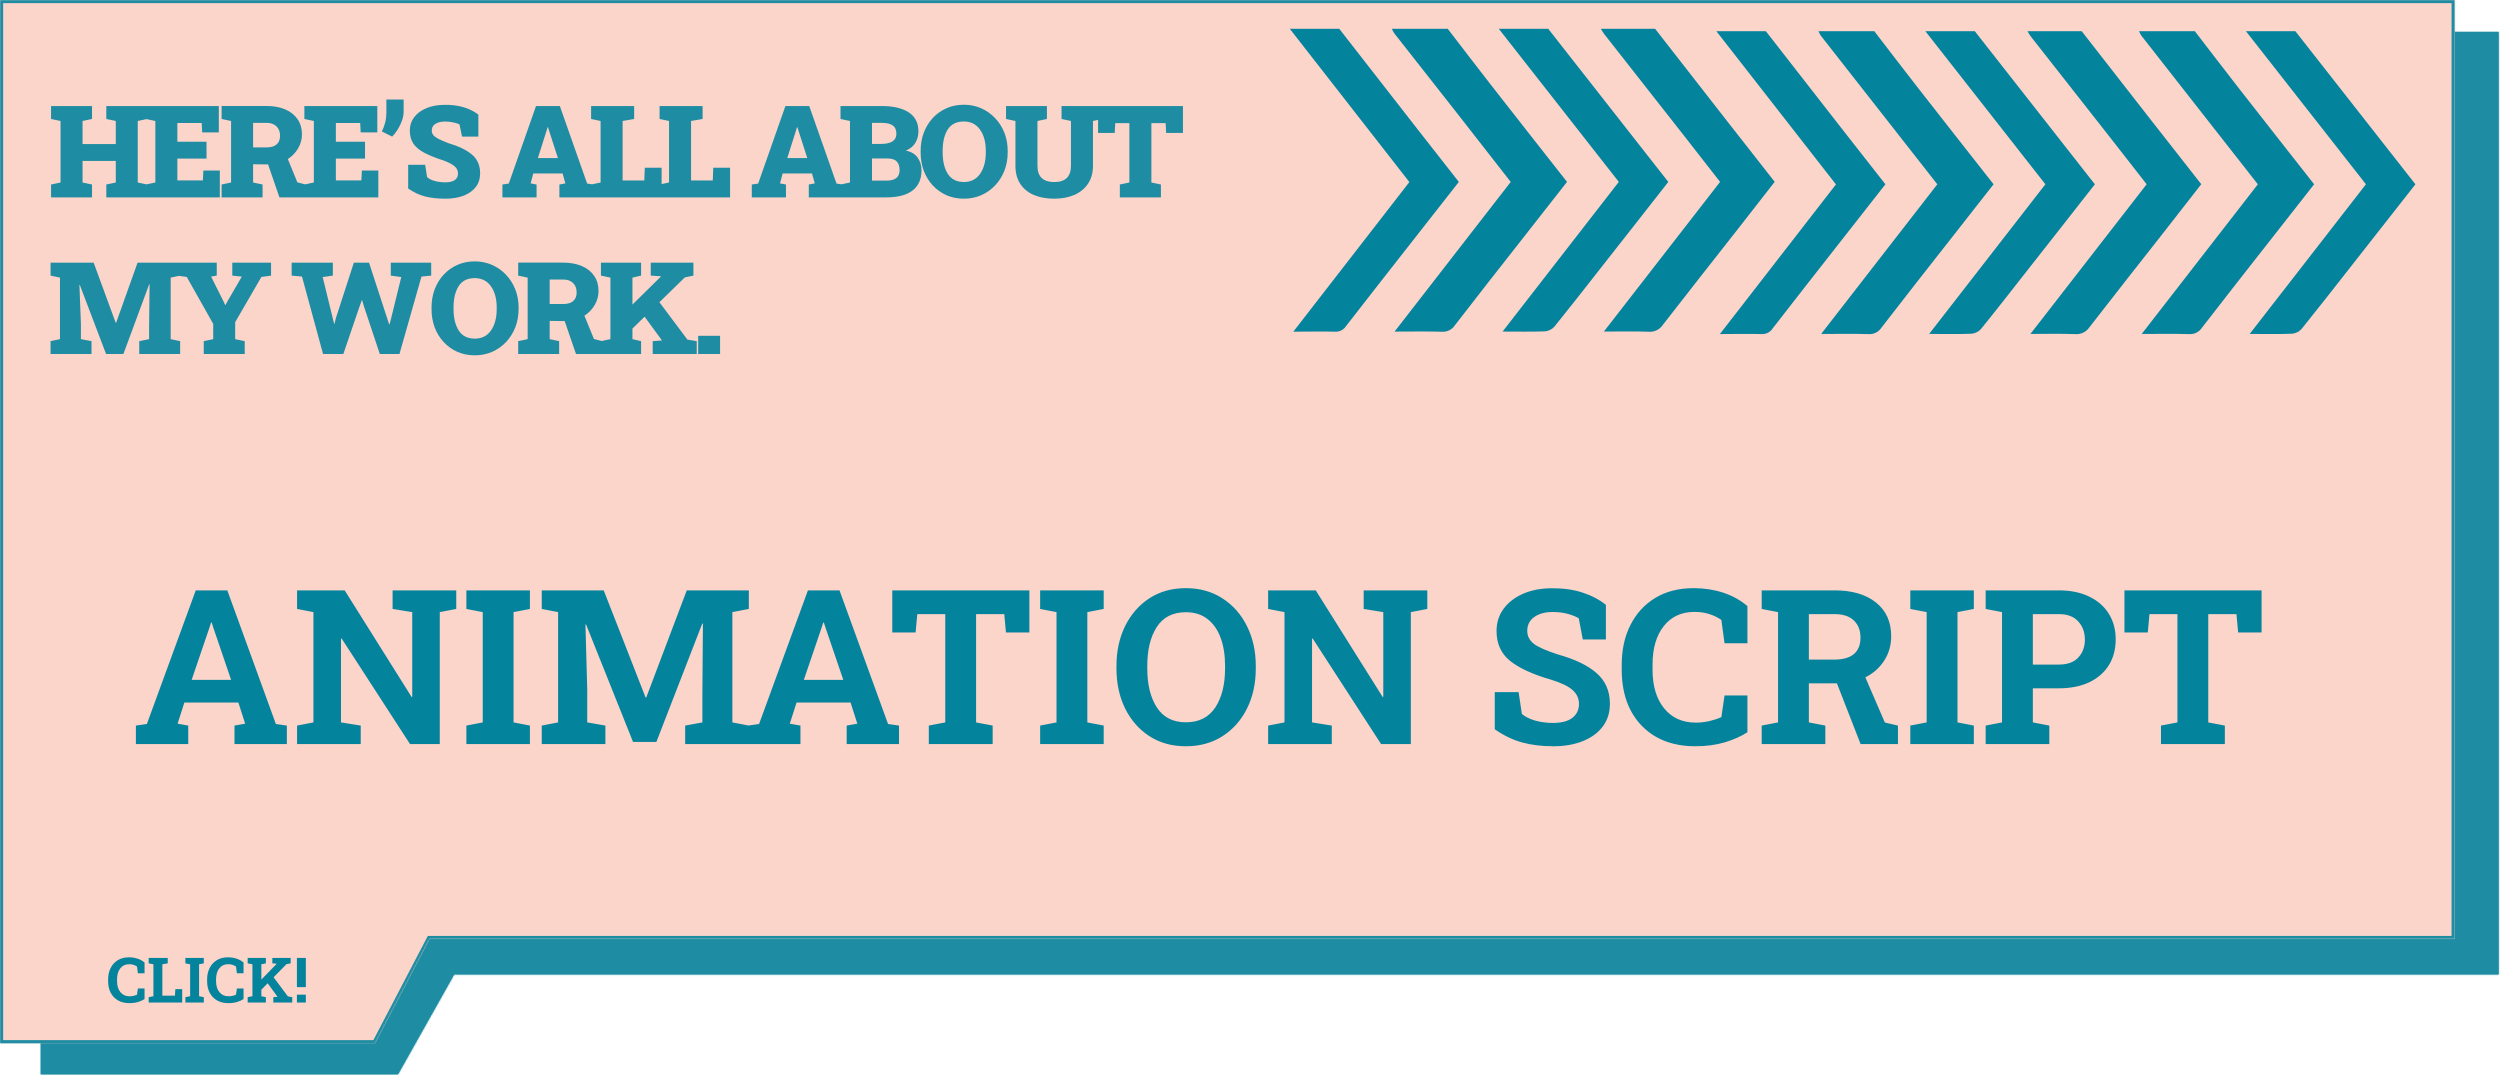 <svg width="1596" height="686" viewBox="0 0 1596 686" fill="none" xmlns="http://www.w3.org/2000/svg">
<mask id="path-1-inside-1" fill="white">
<path fill-rule="evenodd" clip-rule="evenodd" d="M1595.17 20.443H26.269V622H26V686H254L289.936 622.114H1595.17V20.443Z"/>
</mask>
<path fill-rule="evenodd" clip-rule="evenodd" d="M1595.17 20.443H26.269V622H26V686H254L289.936 622.114H1595.17V20.443Z" fill="#1E8CA2"/>
<path d="M26.269 20.443V18.443H24.269V20.443H26.269ZM1595.17 20.443H1597.17V18.443H1595.17V20.443ZM26.269 622V624H28.269V622H26.269ZM26 622V620H24V622H26ZM26 686H24V688H26V686ZM254 686V688H255.17L255.743 686.981L254 686ZM289.936 622.114V620.114H288.766L288.193 621.134L289.936 622.114ZM1595.17 622.114V624.114H1597.17V622.114H1595.17ZM26.269 22.443H1595.17V18.443H26.269V22.443ZM28.269 622V20.443H24.269V622H28.269ZM26 624H26.269V620H26V624ZM28 686V622H24V686H28ZM254 684H26V688H254V684ZM288.193 621.134L252.257 685.019L255.743 686.981L291.679 623.095L288.193 621.134ZM1595.17 620.114H289.936V624.114H1595.17V620.114ZM1593.17 20.443V622.114H1597.17V20.443H1593.17Z" fill="#1E8CA2" mask="url(#path-1-inside-1)"/>
<mask id="path-3-inside-2" fill="white">
<path fill-rule="evenodd" clip-rule="evenodd" d="M1567.09 0H0V597.514V599.5V666H239.592L274.335 599.5H1567.09V0Z"/>
</mask>
<path fill-rule="evenodd" clip-rule="evenodd" d="M1567.09 0H0V597.514V599.5V666H239.592L274.335 599.5H1567.09V0Z" fill="#FBD4CA"/>
<path d="M0 0V-2H-2V0H0ZM1567.09 0H1569.09V-2H1567.09V0ZM0 666H-2V668H0V666ZM239.592 666V668H240.804L241.365 666.926L239.592 666ZM274.335 599.5V597.5H273.123L272.562 598.574L274.335 599.5ZM1567.09 599.5V601.5H1569.09V599.5H1567.09ZM0 2H1567.09V-2H0V2ZM2 597.514V0H-2V597.514H2ZM2 599.5V597.514H-2V599.5H2ZM2 666V599.5H-2V666H2ZM239.592 664H0V668H239.592V664ZM272.562 598.574L237.819 665.074L241.365 666.926L276.108 600.426L272.562 598.574ZM1567.09 597.5H274.335V601.5H1567.09V597.5ZM1565.09 0V599.5H1569.09V0H1565.09Z" fill="#1E8CA2" mask="url(#path-3-inside-2)"/>
<path d="M82.629 640.41C79.856 640.41 77.447 639.837 75.402 638.691C73.371 637.533 71.796 635.898 70.676 633.789C69.569 631.667 69.016 629.16 69.016 626.27V625.312C69.016 622.552 69.549 620.111 70.617 617.988C71.698 615.853 73.228 614.18 75.207 612.969C77.199 611.758 79.576 611.152 82.336 611.152C84.25 611.152 86.053 611.426 87.746 611.973C89.439 612.52 90.949 613.353 92.277 614.473V621.348H88.039L87.453 617.031C86.802 616.576 86.066 616.217 85.246 615.957C84.426 615.684 83.501 615.547 82.473 615.547C80.064 615.547 78.169 616.426 76.789 618.184C75.409 619.928 74.719 622.292 74.719 625.273V626.27C74.719 629.264 75.435 631.641 76.867 633.398C78.299 635.156 80.253 636.035 82.727 636.035C83.547 636.035 84.367 635.944 85.188 635.762C86.021 635.566 86.776 635.319 87.453 635.02L88.039 631.016H92.277V637.812C91.171 638.542 89.79 639.16 88.137 639.668C86.483 640.163 84.647 640.41 82.629 640.41ZM94.914 640V636.582L97.941 635.996V615.586L94.914 615V611.562H107.082V615L103.645 615.586V635.625H111.672L111.945 631.465H116.301V640H94.914ZM118.352 640V636.582L121.379 635.996V615.586L118.352 615V611.562H130.109V615L127.082 615.586V635.996L130.109 636.582V640H118.352ZM145.832 640.41C143.059 640.41 140.65 639.837 138.605 638.691C136.574 637.533 134.999 635.898 133.879 633.789C132.772 631.667 132.219 629.16 132.219 626.27V625.312C132.219 622.552 132.753 620.111 133.82 617.988C134.901 615.853 136.431 614.18 138.41 612.969C140.402 611.758 142.779 611.152 145.539 611.152C147.453 611.152 149.257 611.426 150.949 611.973C152.642 612.52 154.152 613.353 155.48 614.473V621.348H151.242L150.656 617.031C150.005 616.576 149.27 616.217 148.449 615.957C147.629 615.684 146.704 615.547 145.676 615.547C143.267 615.547 141.372 616.426 139.992 618.184C138.612 619.928 137.922 622.292 137.922 625.273V626.27C137.922 629.264 138.638 631.641 140.07 633.398C141.503 635.156 143.456 636.035 145.93 636.035C146.75 636.035 147.57 635.944 148.391 635.762C149.224 635.566 149.979 635.319 150.656 635.02L151.242 631.016H155.48V637.812C154.374 638.542 152.993 639.16 151.34 639.668C149.686 640.163 147.85 640.41 145.832 640.41ZM158.117 640V636.582L161.145 635.996V615.586L158.117 615V611.562H169.738V615L166.848 615.586V625.371L176.633 615.293L176.672 615.234L173.859 615V611.562H185.559V615L182.883 615.527L174.66 623.887L183.781 636.094L186.574 636.582V640H174.484V636.582L177.141 636.348H177.16L170.891 627.715L166.848 631.816V635.996L169.738 636.582V640H158.117ZM189.543 630.195V611.562H195.246V630.195H189.543ZM189.543 640V635H195.246V640H189.543Z" fill="#04839D"/>
<path d="M86.763 475V463.208L93.77 462.197L124.969 376.891H145.116L176.112 462.197L183.12 463.208V475H149.698V463.208L156.504 461.995L152.191 448.519H117.691L113.379 461.995L120.185 463.208V475H86.763ZM122.341 434.031H147.542L136.087 400.407L135.144 397.442H134.739L133.729 400.609L122.341 434.031ZM189.656 475V463.208L200.101 461.187V390.771L189.656 388.75V376.891H220.046L262.767 444.947L263.171 444.88V390.771L250.638 388.75V376.891H291.27V388.75L280.758 390.771V475H261.756L218.092 407.617L217.688 407.685V461.187L230.288 463.208V475H189.656ZM297.738 475V463.208L308.183 461.187V390.771L297.738 388.75V376.891H338.303V388.75L327.858 390.771V461.187L338.303 463.208V475H297.738ZM345.85 475V463.208L356.294 461.187V390.771L345.85 388.75V376.891H385.403L412.154 445.284H412.559L438.434 376.891H478.055V388.75L467.543 390.771V461.187L478.055 463.208V475H437.423V463.208L448.406 461.187V442.387L448.743 398.116L448.339 398.049L419.027 473.652H404.136L374.15 398.655L373.746 398.723L374.892 440.365V461.187L386.481 463.208V475H345.85ZM477.583 475V463.208L484.591 462.197L515.789 376.891H535.937L566.933 462.197L573.94 463.208V475H540.519V463.208L547.324 461.995L543.012 448.519H508.512L504.199 461.995L511.005 463.208V475H477.583ZM513.161 434.031H538.362L526.907 400.407L525.964 397.442H525.56L524.549 400.609L513.161 434.031ZM592.942 475V463.208L603.454 461.187V392.052H585.598L584.52 403.776H569.628V376.891H657.158V403.776H642.199L641.121 392.052H623.13V461.187L633.709 463.208V475H592.942ZM664.031 475V463.208L674.476 461.187V390.771L664.031 388.75V376.891H704.596V388.75L694.151 390.771V461.187L704.596 463.208V475H664.031ZM757.087 476.415C748.237 476.415 740.488 474.281 733.84 470.014C727.191 465.701 722.003 459.794 718.274 452.292C714.591 444.79 712.749 436.255 712.749 426.687V425.204C712.749 415.681 714.591 407.168 718.274 399.666C722.003 392.164 727.169 386.257 733.772 381.944C740.421 377.632 748.17 375.476 757.02 375.476C765.869 375.476 773.641 377.632 780.334 381.944C787.072 386.257 792.306 392.164 796.034 399.666C799.808 407.168 801.694 415.681 801.694 425.204V426.687C801.694 436.255 799.83 444.79 796.102 452.292C792.373 459.794 787.14 465.701 780.401 470.014C773.708 474.281 765.937 476.415 757.087 476.415ZM757.087 461.119C765.397 461.119 771.642 457.975 775.819 451.686C779.997 445.352 782.086 437.019 782.086 426.687V425.069C782.086 418.286 781.143 412.334 779.256 407.213C777.369 402.047 774.562 398.026 770.833 395.151C767.149 392.276 762.545 390.839 757.02 390.839C748.754 390.839 742.577 393.983 738.489 400.272C734.446 406.562 732.425 414.827 732.425 425.069V426.687C732.425 437.019 734.469 445.352 738.557 451.686C742.689 457.975 748.866 461.119 757.087 461.119ZM809.578 475V463.208L820.022 461.187V390.771L809.578 388.75V376.891H839.968L882.688 444.947L883.093 444.88V390.771L870.56 388.75V376.891H911.191V388.75L900.68 390.771V475H881.678L838.014 407.617L837.609 407.685V461.187L850.21 463.208V475H809.578ZM991.512 476.415C984.279 476.415 977.698 475.606 971.769 473.989C965.839 472.372 959.999 469.564 954.249 465.566V441.848H969.478L971.566 455.796C973.543 457.503 976.306 458.896 979.854 459.974C983.448 461.007 987.334 461.523 991.512 461.523C996.857 461.523 1000.95 460.445 1003.78 458.289C1006.61 456.088 1008.02 453.123 1008.02 449.395C1008.02 445.891 1006.67 442.948 1003.98 440.567C1001.33 438.142 996.655 435.896 989.962 433.829C978.327 430.46 969.657 426.462 963.952 421.835C958.247 417.208 955.395 410.874 955.395 402.833C955.395 397.532 956.854 392.86 959.774 388.817C962.739 384.729 966.827 381.518 972.038 379.182C977.249 376.846 983.269 375.633 990.097 375.543C997.644 375.453 1004.31 376.352 1010.11 378.238C1015.95 380.125 1020.98 382.753 1025.2 386.122V408.224H1010.45L1007.89 394.747C1006.18 393.669 1003.87 392.726 1000.95 391.917C998.07 391.108 994.791 390.704 991.107 390.704C986.391 390.704 982.527 391.76 979.518 393.871C976.508 395.982 975.003 398.947 975.003 402.766C975.003 406.045 976.396 408.785 979.181 410.986C982.011 413.143 987.199 415.434 994.746 417.859C1005.57 420.869 1013.77 424.845 1019.34 429.786C1024.96 434.728 1027.76 441.219 1027.76 449.26C1027.76 454.875 1026.26 459.704 1023.25 463.747C1020.24 467.79 1015.99 470.912 1010.51 473.113C1005.08 475.314 998.744 476.415 991.512 476.415ZM1082.28 476.415C1072.71 476.415 1064.4 474.438 1057.34 470.485C1050.34 466.487 1044.9 460.85 1041.04 453.572C1037.22 446.25 1035.31 437.603 1035.31 427.63V424.328C1035.31 414.805 1037.15 406.382 1040.84 399.06C1044.56 391.692 1049.84 385.92 1056.67 381.742C1063.54 377.564 1071.74 375.476 1081.27 375.476C1087.87 375.476 1094.09 376.419 1099.93 378.306C1105.77 380.192 1110.98 383.067 1115.56 386.931V410.649H1100.94L1098.92 395.758C1096.67 394.186 1094.14 392.95 1091.31 392.052C1088.48 391.108 1085.29 390.637 1081.74 390.637C1073.43 390.637 1066.89 393.669 1062.13 399.733C1057.37 405.753 1054.99 413.906 1054.99 424.193V427.63C1054.99 437.962 1057.46 446.16 1062.4 452.225C1067.34 458.289 1074.08 461.321 1082.61 461.321C1085.44 461.321 1088.27 461.007 1091.1 460.378C1093.98 459.704 1096.58 458.851 1098.92 457.817L1100.94 444.004H1115.56V467.453C1111.75 469.969 1106.98 472.103 1101.28 473.854C1095.57 475.562 1089.24 476.415 1082.28 476.415ZM1124.66 475V463.208L1135.1 461.187V390.771L1124.66 388.75V376.891H1171.15C1182.43 376.891 1191.28 379.496 1197.7 384.707C1204.13 389.873 1207.34 397.016 1207.34 406.135C1207.34 411.93 1205.86 417.118 1202.89 421.7C1199.97 426.282 1195.95 429.854 1190.83 432.414L1203.3 461.254L1211.65 463.208V475H1187.8L1172.7 436.255H1154.78V461.187L1165.29 463.208V475H1124.66ZM1154.78 421.094H1170.82C1182.09 421.094 1187.73 416.399 1187.73 407.011C1187.73 402.474 1186.34 398.857 1183.55 396.162C1180.77 393.422 1176.63 392.052 1171.15 392.052H1154.78V421.094ZM1219.54 475V463.208L1229.98 461.187V390.771L1219.54 388.75V376.891H1260.1V388.75L1249.66 390.771V461.187L1260.1 463.208V475H1219.54ZM1267.65 475V463.208L1278.09 461.187V390.771L1267.65 388.75V376.891H1314.34C1321.84 376.891 1328.31 378.216 1333.75 380.866C1339.18 383.472 1343.36 387.133 1346.28 391.85C1349.2 396.521 1350.66 401.979 1350.66 408.224C1350.66 414.468 1349.2 419.948 1346.28 424.665C1343.36 429.337 1339.18 432.976 1333.75 435.581C1328.31 438.142 1321.84 439.422 1314.34 439.422H1297.77V461.187L1308.28 463.208V475H1267.65ZM1297.77 424.261H1314.34C1319.82 424.261 1323.96 422.778 1326.74 419.813C1329.57 416.804 1330.99 412.985 1330.99 408.358C1330.99 403.642 1329.57 399.756 1326.74 396.701C1323.96 393.602 1319.82 392.052 1314.34 392.052H1297.77V424.261ZM1379.57 475V463.208L1390.08 461.187V392.052H1372.22L1371.15 403.776H1356.25V376.891H1443.79V403.776H1428.83L1427.75 392.052H1409.76V461.187L1420.34 463.208V475H1379.57Z" fill="#04839D"/>
<path d="M924.221 18.382C933.398 30.302 942.497 42.252 951.753 54.112C967.84 74.737 984.022 95.287 1000.38 116.124C991.31 127.696 982.385 139.146 973.349 150.611C958.443 169.644 943.441 188.631 928.707 207.77C927.828 209.114 926.582 210.199 925.104 210.906C923.627 211.612 921.976 211.912 920.333 211.774C910.7 211.486 901.066 211.683 890.299 211.683L964.456 116.139C952.477 100.792 940.624 85.672 928.865 70.582C915.936 54.153 903.028 37.733 890.142 21.324C889.524 20.392 888.997 19.407 888.567 18.382L924.221 18.382Z" fill="#04839D"/>
<path d="M1056.62 18.382C1071.37 37.298 1086.12 56.215 1100.87 75.131C1111.46 88.689 1122.09 102.232 1132.96 116.079C1125.06 126.189 1117.16 136.33 1109.24 146.501C1093.31 166.823 1077.29 187.069 1061.48 207.497C1060.51 208.965 1059.13 210.143 1057.49 210.898C1055.86 211.653 1054.04 211.956 1052.24 211.773C1043.18 211.425 1034.09 211.667 1023.91 211.667L1098.1 116.124C1090.64 106.57 1083.27 97.076 1075.86 87.628C1058.67 65.658 1041.41 43.678 1024.08 21.688C1023.33 20.624 1022.63 19.52 1022 18.382L1056.62 18.382Z" fill="#04839D"/>
<path d="M988.382 18.382L1065.04 116.139C1050.76 134.338 1036.71 152.355 1022.54 170.311C1012.53 183.081 1002.57 195.88 992.349 208.498C990.817 210.232 988.642 211.32 986.289 211.531C977.678 211.865 968.973 211.668 959.245 211.668C984.29 179.426 1008.77 147.972 1033.45 116.124L956.821 18.382H988.382Z" fill="#04839D"/>
<path d="M854.975 18.382C871.766 39.917 888.556 61.457 905.347 83.002C913.91 93.967 922.505 104.901 931.32 116.139L901.664 153.962C887.497 172.085 873.219 190.178 859.162 208.376C858.402 209.515 857.333 210.431 856.07 211.024C854.807 211.618 853.399 211.867 852 211.743C843.594 211.531 835.189 211.743 825.649 211.743L899.743 116.215L823.398 18.382H854.975Z" fill="#04839D"/>
<path d="M1196.54 19.898C1205.72 31.819 1214.82 43.769 1224.07 55.629C1240.16 76.254 1256.34 96.803 1272.7 117.641C1263.63 129.212 1254.64 140.662 1245.67 152.127C1230.76 171.16 1215.76 190.148 1201.03 209.287C1200.15 210.631 1198.9 211.716 1197.43 212.422C1195.95 213.129 1194.3 213.429 1192.66 213.29C1183.02 213.002 1173.39 213.199 1162.62 213.199L1236.78 117.656C1224.77 102.293 1212.95 87.173 1201.11 72.159C1188.23 55.689 1175.35 39.25 1162.46 22.841C1161.85 21.909 1161.32 20.924 1160.89 19.898H1196.54Z" fill="#04839D"/>
<path d="M1328.94 19.898C1343.69 38.815 1358.44 57.732 1373.19 76.648C1383.78 90.206 1394.41 103.749 1405.29 117.595C1397.38 127.706 1389.48 137.847 1381.56 148.018C1365.63 168.34 1349.61 188.586 1333.81 209.014C1332.83 210.482 1331.45 211.66 1329.82 212.415C1328.18 213.17 1326.37 213.473 1324.57 213.29C1315.5 212.942 1306.42 213.184 1296.23 213.184L1370.42 117.641C1362.96 108.087 1355.59 98.593 1348.18 89.145C1330.99 67.175 1313.73 45.195 1296.4 23.204C1295.65 22.14 1294.96 21.037 1294.33 19.898H1328.94Z" fill="#04839D"/>
<path d="M1260.7 19.898L1337.36 117.656C1323.09 135.854 1309.03 153.871 1294.86 171.827C1284.85 184.596 1274.89 197.396 1264.67 210.014C1263.14 211.747 1260.96 212.835 1258.61 213.047C1250 213.381 1241.37 213.183 1231.57 213.183C1256.61 180.941 1281.09 149.488 1305.77 117.64L1229.14 19.898H1260.7Z" fill="#04839D"/>
<path d="M1401.18 19.898C1410.36 31.819 1419.45 43.769 1428.71 55.629C1444.8 76.254 1460.98 96.803 1477.34 117.641C1468.27 129.212 1459.28 140.662 1450.31 152.127C1435.4 171.16 1420.4 190.148 1405.67 209.287C1404.79 210.631 1403.54 211.716 1402.06 212.422C1400.58 213.129 1398.93 213.429 1397.29 213.29C1387.66 213.002 1378.02 213.199 1367.26 213.199L1441.41 117.656C1429.4 102.293 1417.58 87.173 1405.74 72.159C1392.87 55.689 1379.99 39.25 1367.1 22.841C1366.48 21.909 1365.95 20.924 1365.53 19.898H1401.18Z" fill="#04839D"/>
<path d="M1465.34 19.898L1542 117.656C1527.72 135.854 1513.66 153.871 1499.5 171.827C1489.49 184.596 1479.52 197.396 1469.31 210.014C1467.77 211.747 1465.6 212.835 1463.25 213.047C1454.64 213.381 1446.01 213.183 1436.2 213.183C1461.25 180.941 1485.72 149.488 1510.41 117.64L1433.78 19.898H1465.34Z" fill="#04839D"/>
<path d="M1127.3 19.898C1144.09 41.434 1160.88 62.974 1177.67 84.519C1186.23 95.484 1194.83 106.418 1203.64 117.656L1173.99 155.479C1159.82 173.602 1145.54 191.695 1131.49 209.893C1130.73 211.032 1129.66 211.948 1128.39 212.542C1127.13 213.135 1125.72 213.384 1124.32 213.26C1115.92 213.048 1107.51 213.26 1097.97 213.26L1172.07 117.732L1095.72 19.898H1127.3Z" fill="#04839D"/>
<path d="M32.602 126V117.792L38.648 116.511V77.232L32.602 75.951V67.703H58.747V75.951L52.701 77.232V91.967H73.922V77.232L67.876 75.951V67.703H93.981V75.951L87.936 77.232V116.511L93.981 117.792V126H67.876V117.792L73.922 116.511V102.737H52.701V116.511L58.747 117.792V126H32.602ZM93.125 126V117.792L99.171 116.511V77.232L93.125 75.951V67.703H139.69V84.519H129.08L128.759 78.514H113.224V90.485H131.842V101.256H113.224V115.149H129.52L129.84 108.863H140.331V126H93.125ZM141.476 126V117.792L147.522 116.511V77.232L141.476 75.951V67.663H170.144C174.762 67.663 178.765 68.397 182.155 69.865C185.545 71.333 188.161 73.429 190.003 76.151C191.845 78.847 192.766 82.05 192.766 85.761C192.766 88.937 191.952 91.913 190.323 94.689C188.722 97.466 186.533 99.748 183.757 101.536L189.843 116.431L195.368 117.832V126H178.392L171.145 104.979L161.575 104.859V116.511L167.621 117.792V126H141.476ZM161.575 94.089H170.304C173.027 94.089 175.122 93.462 176.59 92.207C178.058 90.926 178.792 89.084 178.792 86.682C178.792 84.199 178.045 82.211 176.55 80.716C175.055 79.194 172.92 78.434 170.144 78.434H161.575V94.089ZM194.311 126V117.792L200.357 116.511V77.232L194.311 75.951V67.703H240.877V84.519H230.266L229.946 78.514H214.411V90.485H233.029V101.256H214.411V115.149H230.707L231.027 108.863H241.517V126H194.311ZM250.35 87.202L243.784 83.919C244.691 82.104 245.399 80.209 245.906 78.233C246.413 76.231 246.666 73.909 246.666 71.267V63.539H257.677V71.347C257.677 73.135 257.33 75.017 256.636 76.992C255.942 78.967 255.035 80.849 253.913 82.638C252.819 84.426 251.631 85.948 250.35 87.202ZM284.247 126.841C279.496 126.841 275.278 126.387 271.595 125.479C267.911 124.572 264.241 122.864 260.584 120.354V105.22H271.435L272.636 112.987C273.49 113.948 274.998 114.762 277.16 115.43C279.322 116.07 281.685 116.391 284.247 116.391C289.666 116.391 292.375 114.495 292.375 110.705C292.375 108.97 291.708 107.502 290.373 106.301C289.038 105.073 286.716 103.818 283.406 102.537C278.415 100.936 274.317 99.307 271.114 97.652C267.911 95.997 265.522 94.035 263.947 91.767C262.399 89.498 261.625 86.682 261.625 83.318C261.625 80.088 262.546 77.272 264.388 74.87C266.229 72.441 268.765 70.533 271.995 69.144C275.225 67.757 278.922 67.022 283.086 66.942C287.837 66.836 292.041 67.316 295.698 68.384C299.355 69.425 302.585 71.013 305.388 73.148V87.202H294.978L293.336 79.394C292.428 78.941 291.134 78.527 289.452 78.153C287.771 77.78 285.982 77.593 284.087 77.593C281.658 77.593 279.643 78.073 278.041 79.034C276.439 79.995 275.639 81.436 275.639 83.358C275.639 84.399 275.946 85.334 276.56 86.161C277.174 86.962 278.255 87.776 279.803 88.603C281.351 89.404 283.513 90.338 286.289 91.406C292.909 93.355 297.927 95.797 301.344 98.733C304.787 101.643 306.509 105.607 306.509 110.625C306.509 114.068 305.575 117.005 303.706 119.434C301.838 121.836 299.235 123.678 295.898 124.959C292.562 126.214 288.678 126.841 284.247 126.841ZM320.731 126V117.792L324.815 117.191L342.192 67.703H357.406L374.823 117.191L378.907 117.792V126H357.126V117.792L360.93 117.071L359.168 110.745H340.43L338.748 117.071L342.552 117.792V126H320.731ZM343.393 100.896H356.165L350.48 83.238L349.839 81.196H349.599L348.918 83.439L343.393 100.896ZM377.37 126V117.792L383.416 116.511V77.232L377.37 75.951V67.703H404.837V75.951L397.47 77.232V115.229H411.323L411.643 107.102H422.374V126H377.37ZM421.077 126V117.792L427.122 116.511V77.232L421.077 75.951V67.703H448.543V75.951L441.176 77.232V115.229H455.03L455.35 107.102H466.08V126H421.077ZM479.942 126V117.792L484.026 117.191L501.403 67.703H516.618L534.035 117.191L538.119 117.792V126H516.337V117.792L520.141 117.071L518.379 110.745H499.641L497.96 117.071L501.763 117.792V126H479.942ZM502.604 100.896H515.377L509.691 83.238L509.05 81.196H508.81L508.129 83.439L502.604 100.896ZM536.581 126V117.792L542.627 116.511V77.232L536.581 75.951V67.703H562.967C570.307 67.703 576.033 69.051 580.144 71.747C584.254 74.443 586.31 78.46 586.31 83.799C586.31 86.548 585.656 89.017 584.348 91.206C583.04 93.368 581.025 95.01 578.302 96.131C581.799 96.878 584.334 98.413 585.909 100.735C587.484 103.031 588.272 105.687 588.272 108.703C588.272 114.415 586.363 118.726 582.546 121.636C578.729 124.545 573.19 126 565.93 126H536.581ZM556.681 91.887H562.366C568.959 91.887 572.256 89.725 572.256 85.4C572.256 82.971 571.482 81.21 569.934 80.115C568.412 78.994 566.09 78.434 562.967 78.434H556.681V91.887ZM556.681 115.31H565.93C571.509 115.31 574.298 113.094 574.298 108.663C574.298 106.154 573.684 104.285 572.456 103.058C571.255 101.803 569.306 101.176 566.611 101.176H556.681V115.31ZM615.402 126.841C611.372 126.841 607.661 126.107 604.271 124.639C600.908 123.144 597.985 121.062 595.503 118.393C593.02 115.723 591.098 112.6 589.737 109.023C588.402 105.42 587.735 101.509 587.735 97.292V96.371C587.735 92.18 588.402 88.296 589.737 84.72C591.098 81.143 593.007 78.02 595.463 75.351C597.945 72.681 600.868 70.599 604.231 69.105C607.595 67.61 611.291 66.862 615.322 66.862C619.273 66.862 622.943 67.61 626.333 69.105C629.723 70.599 632.686 72.681 635.221 75.351C637.784 78.02 639.773 81.143 641.187 84.72C642.602 88.296 643.309 92.18 643.309 96.371V97.292C643.309 101.509 642.602 105.42 641.187 109.023C639.773 112.6 637.797 115.723 635.262 118.393C632.726 121.062 629.763 123.144 626.373 124.639C622.983 126.107 619.326 126.841 615.402 126.841ZM615.402 116.19C619.806 116.19 623.223 114.469 625.652 111.025C628.108 107.555 629.336 102.978 629.336 97.292V96.291C629.336 90.712 628.108 86.201 625.652 82.758C623.196 79.288 619.753 77.553 615.322 77.553C610.651 77.553 607.221 79.261 605.032 82.678C602.87 86.094 601.789 90.632 601.789 96.291V97.292C601.789 103.004 602.897 107.582 605.112 111.025C607.328 114.469 610.758 116.19 615.402 116.19ZM673.042 126.841C668.024 126.841 663.647 126.04 659.91 124.438C656.199 122.81 653.33 120.435 651.301 117.312C649.273 114.188 648.258 110.371 648.258 105.86V77.232L642.252 75.951V67.703H668.358V75.951L662.312 77.232V105.86C662.312 109.384 663.233 112 665.075 113.708C666.916 115.39 669.546 116.23 672.962 116.23C680.116 116.23 683.693 112.774 683.693 105.86V77.232L677.687 75.951V67.703H703.792V75.951L697.746 77.232V105.86C697.746 110.291 696.705 114.082 694.623 117.231C692.541 120.354 689.645 122.743 685.935 124.398C682.251 126.027 677.954 126.841 673.042 126.841ZM714.907 126V117.792L720.993 116.511V78.594H711.984L711.624 84.88H701.014V67.703H755.187V84.88H744.456L744.136 78.594H735.047V116.511L741.133 117.792V126H714.907ZM32.281 226V217.792L38.287 216.511V177.232L32.281 175.951V167.703H59.788L73.882 206.101H74.122L87.815 167.703H115.002V175.951L108.956 177.232V216.511L115.002 217.792V226H88.897V217.792L95.183 216.511V208.903L95.503 181.477L95.263 181.437L78.767 226H67.716L50.98 181.957L50.699 181.997L51.66 206.981V216.511L58.427 217.792V226H32.281ZM130.081 226V217.792L136.127 216.511V206.781L119.23 176.792L113.144 175.951V167.703H138.369V175.951L134.765 176.592L142.773 192.567L143.694 194.609H144.054L145.015 192.688L154.384 176.592L148.298 175.951V167.703H173.043V175.951L166.877 176.792L150.14 205.66V216.511L156.226 217.792V226H130.081ZM206.243 226L192.79 176.552L186.183 175.951V167.703H212.489V175.951L206.003 176.872L212.369 202.938L213.29 206.701H213.53L214.491 202.897L225.902 167.703H235.592L247.603 204.539L248.444 207.062H248.684L249.365 204.539L256.172 176.872L249.485 175.951V167.703H275.27V175.951L269.064 176.552L255.011 226H242.478L232.429 195.851L231.187 191.687H230.947L229.386 196.091L219.176 226H206.243ZM303.162 226.841C299.131 226.841 295.421 226.107 292.031 224.639C288.667 223.144 285.745 221.062 283.262 218.393C280.78 215.723 278.858 212.6 277.496 209.023C276.162 205.42 275.495 201.509 275.495 197.292V196.371C275.495 192.18 276.162 188.297 277.496 184.72C278.858 181.143 280.766 178.02 283.222 175.351C285.704 172.681 288.627 170.599 291.991 169.104C295.354 167.61 299.051 166.862 303.081 166.862C307.032 166.862 310.702 167.61 314.092 169.104C317.482 170.599 320.445 172.681 322.981 175.351C325.543 178.02 327.532 181.143 328.947 184.72C330.361 188.297 331.069 192.18 331.069 196.371V197.292C331.069 201.509 330.361 205.42 328.947 209.023C327.532 212.6 325.557 215.723 323.021 218.393C320.485 221.062 317.522 223.144 314.132 224.639C310.742 226.107 307.085 226.841 303.162 226.841ZM303.162 216.19C307.566 216.19 310.982 214.469 313.412 211.025C315.867 207.555 317.095 202.978 317.095 197.292V196.291C317.095 190.712 315.867 186.201 313.412 182.758C310.956 179.288 307.512 177.553 303.081 177.553C298.41 177.553 294.98 179.261 292.791 182.678C290.629 186.094 289.548 190.632 289.548 196.291V197.292C289.548 203.004 290.656 207.582 292.871 211.025C295.087 214.469 298.517 216.19 303.162 216.19ZM330.812 226V217.792L336.858 216.511V177.232L330.812 175.951V167.663H359.48C364.098 167.663 368.102 168.397 371.492 169.865C374.882 171.333 377.498 173.429 379.34 176.151C381.182 178.847 382.103 182.05 382.103 185.761C382.103 188.937 381.288 191.913 379.66 194.689C378.059 197.465 375.87 199.748 373.094 201.536L379.18 216.431L384.705 217.832V226H367.729L360.481 204.979L350.912 204.859V216.511L356.958 217.792V226H330.812ZM350.912 194.089H359.641C362.363 194.089 364.459 193.462 365.927 192.207C367.395 190.926 368.129 189.084 368.129 186.682C368.129 184.199 367.382 182.211 365.887 180.716C364.392 179.194 362.257 178.434 359.48 178.434H350.912V194.089ZM383.648 226V217.792L389.694 216.511V177.232L383.648 175.951V167.703H409.273V175.951L403.748 177.232V194.449L422.005 176.472L422.046 176.392L415.439 175.951V167.703H442.666V175.951L437.18 177.112L420.964 192.928L438.822 216.791L444.788 217.792V226H416.68V217.792L422.526 217.352H422.606L411.515 202.177L403.748 209.744V216.511L409.273 217.792V226H383.648ZM445.733 226V214.389H459.706V226H445.733Z" fill="#1E8CA2"/>
</svg>
